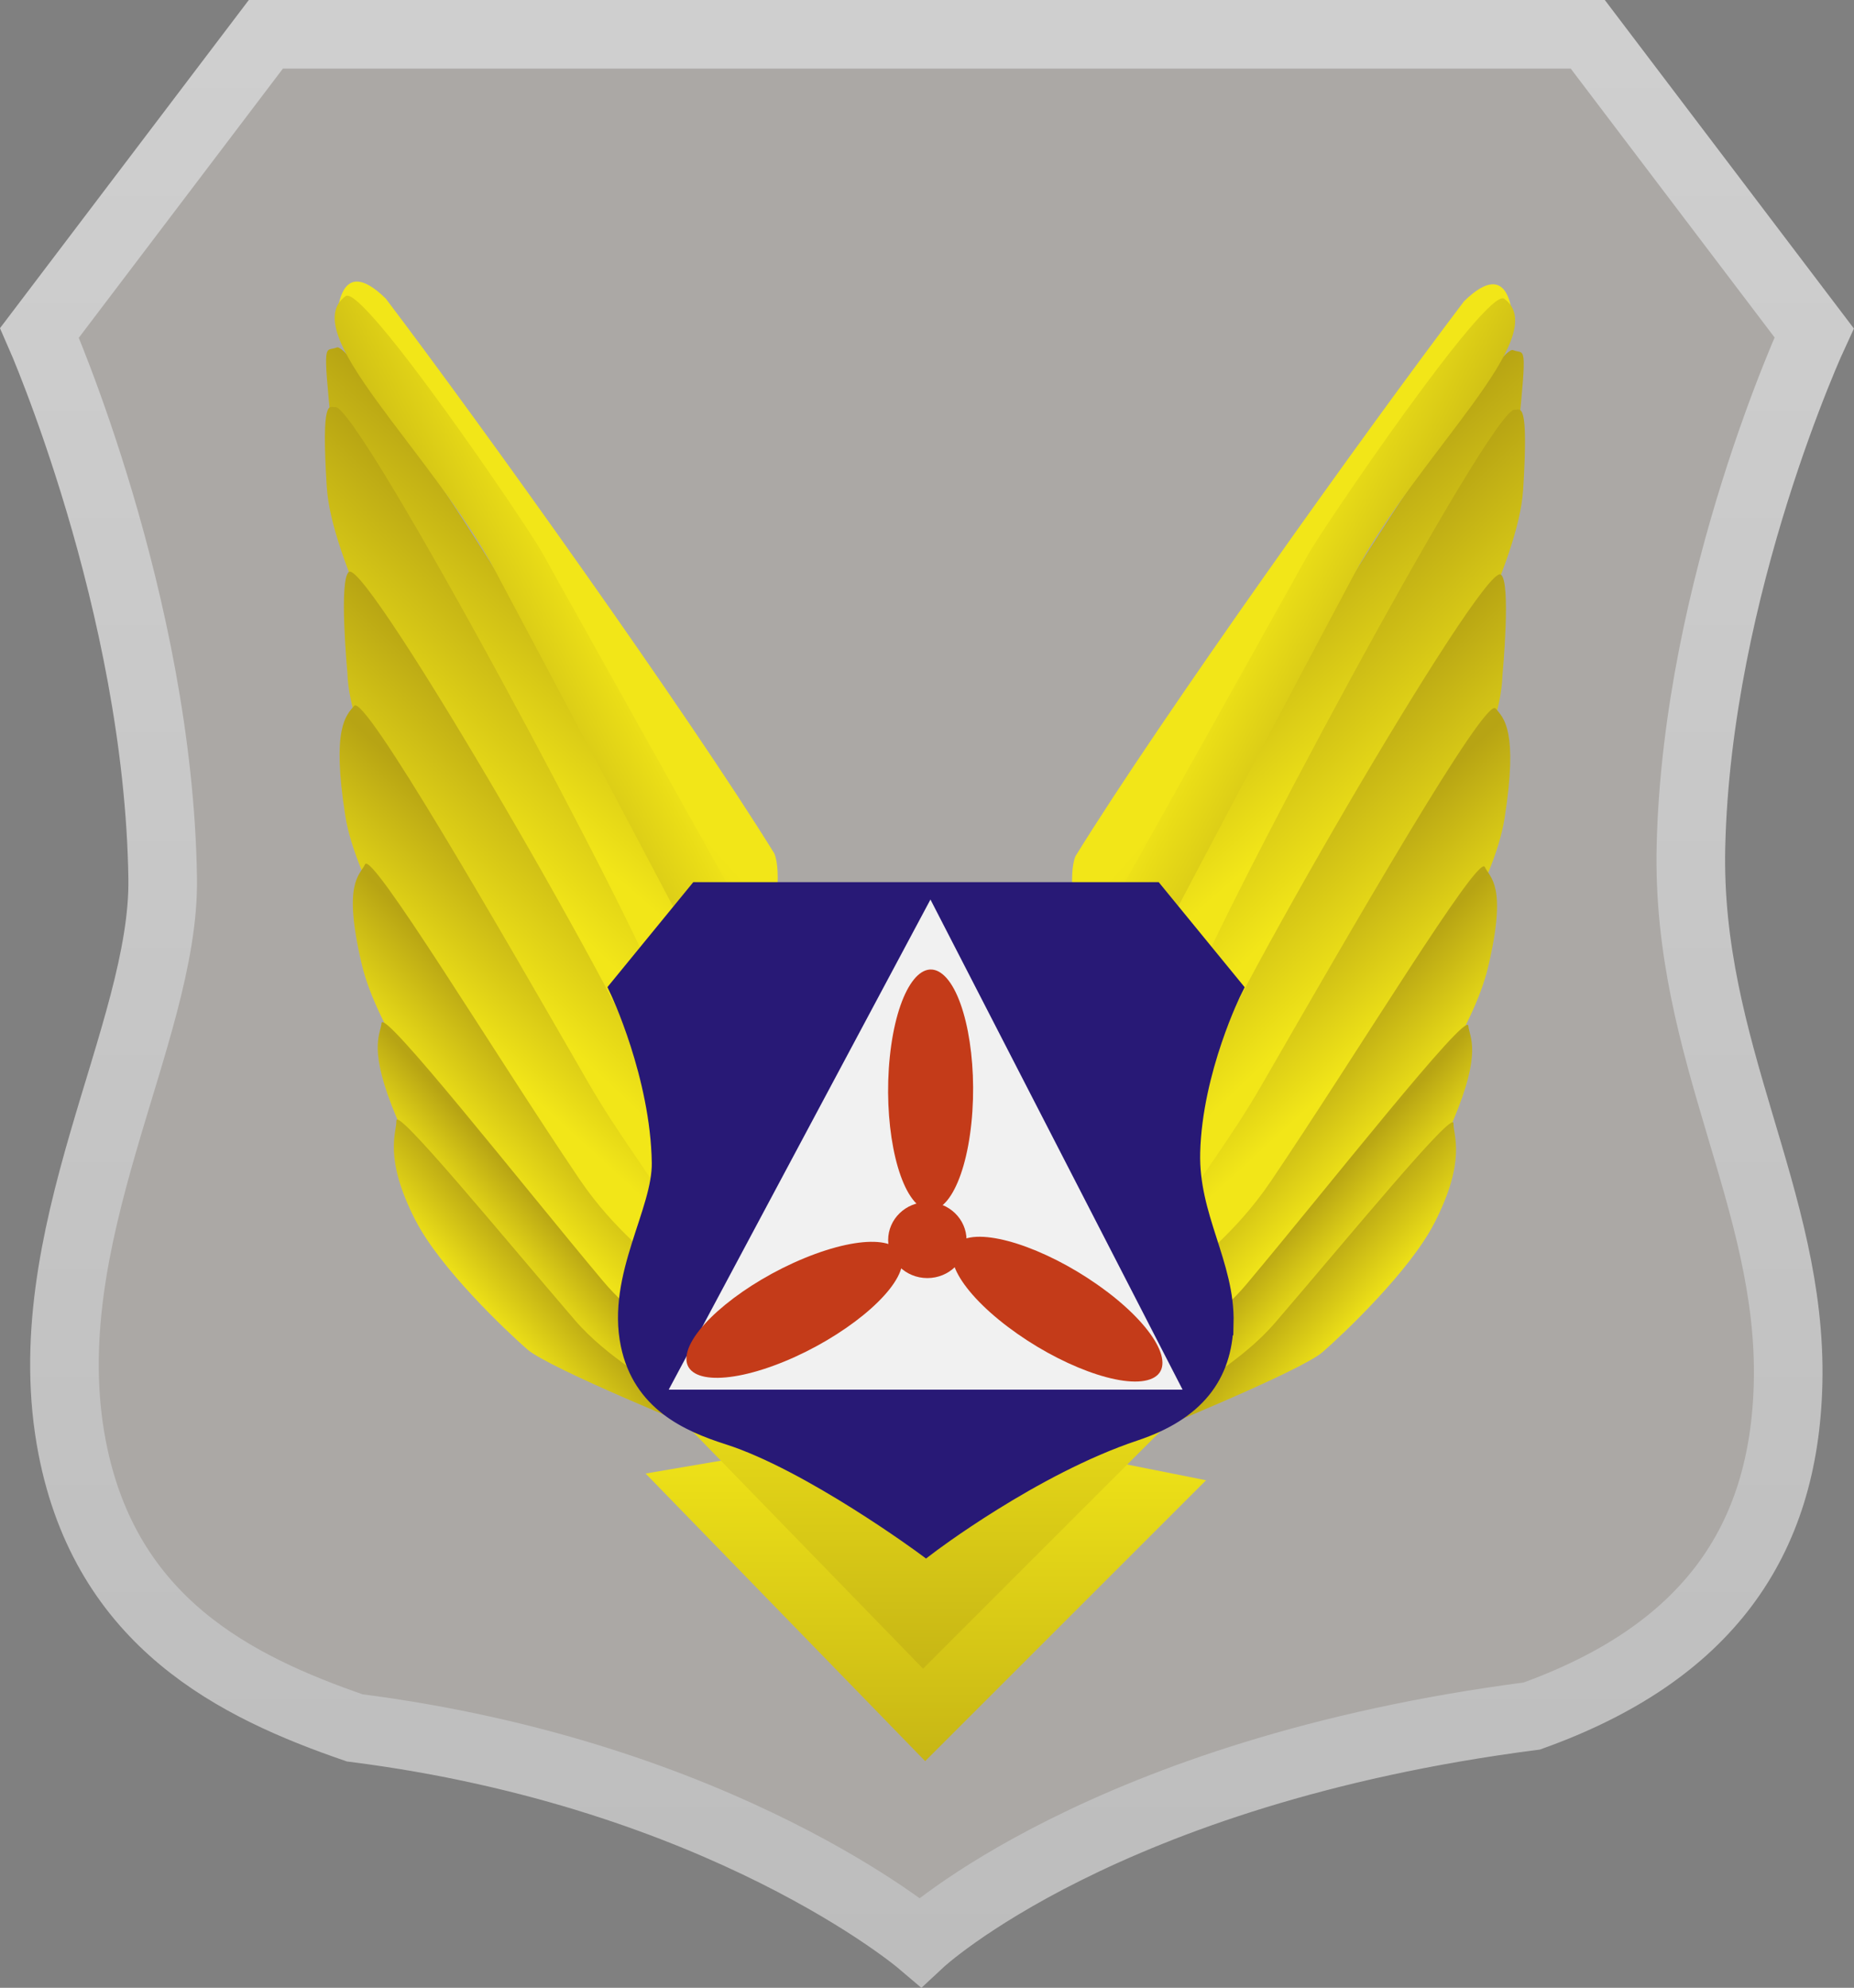 <svg version="1.1" xmlns="http://www.w3.org/2000/svg" xmlns:xlink="http://www.w3.org/1999/xlink" width="40.537" height="43.468" viewBox="0,0,40.537,43.468"><rect x="0" y="0" width="40.537" height="43.468" fill="#808080" stroke="none"/><defs><linearGradient x1="240" y1="166.801" x2="240" y2="211.438" gradientUnits="userSpaceOnUse" id="color-1"><stop offset="0" stop-color="#cfcfcf"/><stop offset="1" stop-color="#bcbcbc"/></linearGradient><linearGradient x1="239.978" y1="197.216" x2="239.978" y2="204.562" gradientUnits="userSpaceOnUse" id="color-2"><stop offset="0" stop-color="#f2e618"/><stop offset="1" stop-color="#c7b615"/></linearGradient><linearGradient x1="239.932" y1="195.193" x2="239.932" y2="202.539" gradientUnits="userSpaceOnUse" id="color-3"><stop offset="0" stop-color="#f2e618"/><stop offset="1" stop-color="#c7b615"/></linearGradient><linearGradient x1="232.622" y1="178.363" x2="229.462" y2="181.997" gradientUnits="userSpaceOnUse" id="color-4"><stop offset="0" stop-color="#b7a414"/><stop offset="1" stop-color="#f2e618"/></linearGradient><linearGradient x1="232.41" y1="179.917" x2="229.12" y2="183.4" gradientUnits="userSpaceOnUse" id="color-5"><stop offset="0" stop-color="#b7a414"/><stop offset="1" stop-color="#f2e618"/></linearGradient><linearGradient x1="232.153" y1="183.008" x2="229.2" y2="186.136" gradientUnits="userSpaceOnUse" id="color-6"><stop offset="0" stop-color="#b7a414"/><stop offset="1" stop-color="#f2e618"/></linearGradient><linearGradient x1="231.531" y1="185.58" x2="229.235" y2="188.086" gradientUnits="userSpaceOnUse" id="color-7"><stop offset="0" stop-color="#b7a414"/><stop offset="1" stop-color="#f2e618"/></linearGradient><linearGradient x1="231.149" y1="188.777" x2="229.397" y2="190.432" gradientUnits="userSpaceOnUse" id="color-8"><stop offset="0" stop-color="#b7a414"/><stop offset="1" stop-color="#f2e618"/></linearGradient><linearGradient x1="231.062" y1="191.797" x2="229.909" y2="192.831" gradientUnits="userSpaceOnUse" id="color-9"><stop offset="0" stop-color="#b7a414"/><stop offset="1" stop-color="#f2e618"/></linearGradient><linearGradient x1="231.425" y1="193.478" x2="230.115" y2="194.653" gradientUnits="userSpaceOnUse" id="color-10"><stop offset="0" stop-color="#b7a414"/><stop offset="1" stop-color="#f2e618"/></linearGradient><linearGradient x1="238.549" y1="188.082" x2="230.493" y2="195.31" gradientUnits="userSpaceOnUse" id="color-11"><stop offset="0" stop-color="#f2e618"/><stop offset="1" stop-color="#b7a414"/></linearGradient><linearGradient x1="228.367" y1="180.463" x2="232.474" y2="178.386" gradientUnits="userSpaceOnUse" id="color-12"><stop offset="0" stop-color="#b7a414"/><stop offset="1" stop-color="#f2e618"/></linearGradient><linearGradient x1="247.294" y1="178.422" x2="250.455" y2="182.056" gradientUnits="userSpaceOnUse" id="color-13"><stop offset="0" stop-color="#b7a414"/><stop offset="1" stop-color="#f2e618"/></linearGradient><linearGradient x1="247.506" y1="179.975" x2="250.796" y2="183.459" gradientUnits="userSpaceOnUse" id="color-14"><stop offset="0" stop-color="#b7a414"/><stop offset="1" stop-color="#f2e618"/></linearGradient><linearGradient x1="247.763" y1="183.067" x2="250.716" y2="186.195" gradientUnits="userSpaceOnUse" id="color-15"><stop offset="0" stop-color="#b7a414"/><stop offset="1" stop-color="#f2e618"/></linearGradient><linearGradient x1="248.385" y1="185.639" x2="250.682" y2="188.144" gradientUnits="userSpaceOnUse" id="color-16"><stop offset="0" stop-color="#b7a414"/><stop offset="1" stop-color="#f2e618"/></linearGradient><linearGradient x1="248.767" y1="188.836" x2="250.519" y2="190.491" gradientUnits="userSpaceOnUse" id="color-17"><stop offset="0" stop-color="#b7a414"/><stop offset="1" stop-color="#f2e618"/></linearGradient><linearGradient x1="248.855" y1="191.856" x2="250.007" y2="192.89" gradientUnits="userSpaceOnUse" id="color-18"><stop offset="0" stop-color="#b7a414"/><stop offset="1" stop-color="#f2e618"/></linearGradient><linearGradient x1="248.492" y1="193.537" x2="249.801" y2="194.712" gradientUnits="userSpaceOnUse" id="color-19"><stop offset="0" stop-color="#b7a414"/><stop offset="1" stop-color="#f2e618"/></linearGradient><linearGradient x1="241.367" y1="188.141" x2="249.423" y2="195.369" gradientUnits="userSpaceOnUse" id="color-20"><stop offset="0" stop-color="#f2e618"/><stop offset="1" stop-color="#b7a414"/></linearGradient><linearGradient x1="251.549" y1="180.522" x2="247.443" y2="178.445" gradientUnits="userSpaceOnUse" id="color-21"><stop offset="0" stop-color="#b7a414"/><stop offset="1" stop-color="#f2e618"/></linearGradient></defs><g transform="translate(-219.735,-166.051)"><g data-paper-data="{&quot;isPaintingLayer&quot;:true}" fill-rule="nonzero" stroke-linejoin="miter" stroke-miterlimit="10" stroke-dasharray="" stroke-dashoffset="0" style="mix-blend-mode: normal"><path d="M258.831,196.292c-0.081,3.478 -1.774,5.908 -5.605,7.284c-9.364,1.211 -13.368,4.94 -13.368,4.94c0,0 -4.306,-3.657 -12.367,-4.681c-2.588,-0.893 -5.435,-2.292 -6.178,-6.129c-0.889,-4.595 2.029,-9.044 1.979,-12.446c-0.088,-6.03 -2.693,-11.931 -2.693,-11.931l4.949,-6.528h28.903l4.949,6.528c0,0 -2.56,5.514 -2.693,11.233c-0.104,4.486 2.218,7.716 2.124,11.73z" data-paper-data="{&quot;index&quot;:null}" fill="#aba8a5" stroke="url(#color-1)" stroke-width="1.5" stroke-linecap="butt"/><path d="M246.105,198.42l-6.142,6.142l-6.112,-6.289l6.2,-1.058z" fill="url(#color-2)" stroke="#f2e618" stroke-width="0" stroke-linecap="round"/><path d="M246.059,196.398l-6.142,6.142l-6.112,-6.289l6.2,-1.058z" fill="url(#color-3)" stroke="#f2e618" stroke-width="0" stroke-linecap="round"/><g stroke="none" stroke-width="0" stroke-linecap="butt"><path d="M226.985,175.422c-0.199,-2.001 -0.145,-1.666 0.115,-1.773c0.457,-0.188 7.214,10.702 7.761,12.261c0.308,0.877 -0.608,1.826 -0.608,1.826c0,0 -3.125,-4.405 -4.704,-6.796c-0.39,-0.59 -0.993,-1.589 -1.517,-2.63c-0.525,-1.042 -0.971,-2.127 -1.047,-2.888z" fill="url(#color-4)"/><path d="M226.881,176.719c-0.128,-2.007 0.062,-1.758 0.179,-1.765c0.464,-0.167 6.763,11.581 7.254,13.163c0.276,0.89 -0.365,1.298 -0.365,1.298c0,0 -3.209,-4.605 -4.702,-7.066c-0.368,-0.607 -0.935,-1.633 -1.422,-2.697c-0.487,-1.065 -0.894,-2.169 -0.943,-2.933z" fill="url(#color-5)"/><path d="M227.369,178.554c0.413,-0.236 6.338,10.007 6.722,11.414c0.216,0.792 -0.087,2.438 -0.087,2.438c0,0 -3.461,-4.876 -4.701,-6.941c-0.612,-1.02 -1.932,-3.274 -1.972,-4.698c0,0 -0.196,-2.079 0.038,-2.213z" fill="url(#color-6)"/><path d="M227.284,183.885c-0.302,-1.923 0.019,-2.189 0.195,-2.4c0.226,-0.272 3.199,4.908 5.113,8.23c0.708,1.228 1.474,2.176 1.612,2.538c0.289,0.754 -0.593,1.357 -0.593,1.357c0,0 -2.75,-3.474 -4.063,-5.232c-0.649,-0.868 -2.034,-3.028 -2.264,-4.492z" fill="url(#color-7)"/><path d="M229.836,190.993c-0.586,-0.699 -1.868,-2.488 -2.191,-3.856c-0.424,-1.796 -0.042,-1.943 0.072,-2.186c0.141,-0.301 2.803,4.098 4.684,6.88c0.8,1.183 1.628,1.688 1.786,2.042c0.298,0.668 -0.686,1.248 -0.686,1.248c0,0 -2.478,-2.712 -3.665,-4.128z" fill="url(#color-8)"/><path d="M230.879,193.811c-0.131,-0.135 -0.339,-0.357 -0.58,-0.631c-0.211,-0.24 -0.448,-0.52 -0.685,-0.818c-0.484,-0.611 -0.964,-1.296 -1.203,-1.861c-0.642,-1.52 -0.359,-1.817 -0.334,-2.078c0.033,-0.341 3.045,3.497 4.845,5.644c0.631,0.753 1.113,0.885 1.265,1.124c0.33,0.519 -0.455,1.17 -0.455,1.17c0,0 -2.348,-2.032 -2.852,-2.55z" fill="url(#color-9)"/><path d="M228.819,192.736c-0.706,-1.379 -0.411,-1.918 -0.417,-2.179c-0.008,-0.319 2.284,2.478 3.904,4.363c0.714,0.831 1.733,1.347 1.915,1.593c0.335,0.452 0.939,0.851 0.939,0.851c0,0 -3.413,-1.385 -3.896,-1.806c-0.46,-0.402 -1.907,-1.772 -2.444,-2.822z" fill="url(#color-10)"/><path d="M227.092,172.995c0.033,0.031 0.013,-1.46 1.078,-0.414c2.15,2.838 6.598,9.065 8.495,12.133c0.324,0.783 -0.476,3.835 -1.091,5.504c-0.482,1.307 -1.02,-5.471 -0.793,-5.723c0,0 -1,-1.809 -3.072,-5.471c-1.222,-2.16 -4.68,-6.086 -4.617,-6.029z" fill="url(#color-11)"/><path d="M227.292,172.526c0.375,-0.272 3.952,4.992 4.29,5.597c1.368,2.451 4.395,7.863 4.395,7.863l-0.978,0.926c0,0 -3,-5.692 -4.425,-8.359c-1.425,-2.667 -4.38,-5.231 -3.282,-6.027z" data-paper-data="{&quot;index&quot;:null}" fill="url(#color-12)"/></g><g data-paper-data="{&quot;index&quot;:null}" stroke="none" stroke-width="0" stroke-linecap="butt"><path d="M252.931,175.48c-0.076,0.762 -0.522,1.846 -1.047,2.888c-0.524,1.041 -1.127,2.04 -1.517,2.63c-1.579,2.391 -4.704,6.796 -4.704,6.796c0,0 -0.916,-0.949 -0.608,-1.826c0.547,-1.559 7.304,-12.449 7.761,-12.261c0.26,0.107 0.314,-0.228 0.115,1.773z" fill="url(#color-13)"/><path d="M253.036,176.777c-0.049,0.764 -0.456,1.868 -0.943,2.933c-0.487,1.064 -1.054,2.089 -1.422,2.697c-1.493,2.461 -4.702,7.066 -4.702,7.066c0,0 -0.642,-0.407 -0.365,-1.298c0.491,-1.582 6.79,-13.33 7.254,-13.163c0.116,0.007 0.306,-0.242 0.179,1.765z" fill="url(#color-14)"/><path d="M252.585,180.826c-0.04,1.424 -1.359,3.678 -1.972,4.698c-1.24,2.066 -4.701,6.941 -4.701,6.941c0,0 -0.304,-1.645 -0.087,-2.438c0.384,-1.407 6.309,-11.651 6.722,-11.414c0.235,0.134 0.038,2.213 0.038,2.213z" fill="url(#color-15)"/><path d="M252.632,183.944c-0.23,1.464 -1.615,3.624 -2.264,4.492c-1.314,1.758 -4.063,5.232 -4.063,5.232c0,0 -0.882,-0.602 -0.593,-1.357c0.138,-0.362 0.905,-1.31 1.612,-2.538c1.914,-3.322 4.887,-8.502 5.113,-8.23c0.176,0.212 0.497,0.477 0.195,2.4z" fill="url(#color-16)"/><path d="M250.081,191.052c-1.187,1.416 -3.665,4.128 -3.665,4.128c0,0 -0.984,-0.58 -0.686,-1.248c0.158,-0.354 0.985,-0.859 1.786,-2.042c1.881,-2.781 4.543,-7.181 4.684,-6.88c0.114,0.244 0.497,0.39 0.072,2.186c-0.323,1.368 -1.605,3.157 -2.191,3.856z" fill="url(#color-17)"/><path d="M249.037,193.87c-0.504,0.518 -2.852,2.55 -2.852,2.55c0,0 -0.785,-0.651 -0.455,-1.17c0.152,-0.239 0.634,-0.372 1.265,-1.124c1.8,-2.146 4.812,-5.985 4.845,-5.644c0.025,0.262 0.308,0.559 -0.334,2.078c-0.239,0.565 -0.719,1.251 -1.203,1.861c-0.236,0.298 -0.474,0.578 -0.685,0.818c-0.242,0.275 -0.449,0.497 -0.58,0.631z" fill="url(#color-18)"/><path d="M251.097,192.795c-0.537,1.05 -1.984,2.421 -2.444,2.822c-0.483,0.421 -3.896,1.806 -3.896,1.806c0,0 0.604,-0.399 0.939,-0.851c0.182,-0.246 1.201,-0.763 1.915,-1.593c1.62,-1.884 3.911,-4.681 3.904,-4.363c-0.006,0.261 0.288,0.8 -0.417,2.179z" fill="url(#color-19)"/><path d="M248.207,179.083c-2.072,3.662 -3.073,5.471 -3.073,5.471c0.227,0.252 -0.311,7.03 -0.793,5.723c-0.615,-1.669 -1.415,-4.72 -1.091,-5.504c1.896,-3.068 6.344,-9.295 8.495,-12.133c1.065,-1.046 1.045,0.444 1.078,0.414c0.063,-0.058 -3.395,3.869 -4.617,6.029z" fill="url(#color-20)"/><path d="M249.342,178.611c-1.425,2.667 -4.425,8.359 -4.425,8.359l-0.978,-0.926c0,0 3.026,-5.412 4.395,-7.863c0.338,-0.605 3.915,-5.868 4.29,-5.597c1.098,0.796 -1.857,3.359 -3.282,6.027z" data-paper-data="{&quot;index&quot;:null}" fill="url(#color-21)"/></g><g stroke-linecap="butt"><path d="M246.455,194.991c-0.028,1.109 -0.61,1.883 -1.927,2.322c-2.245,0.748 -4.548,2.506 -4.548,2.506c0,0 -2.504,-1.849 -4.301,-2.423c-0.89,-0.284 -1.869,-0.731 -2.124,-1.954c-0.306,-1.465 0.698,-2.883 0.681,-3.967c-0.03,-1.922 -0.926,-3.803 -0.926,-3.803l1.702,-2.081h9.939l1.702,2.081c0,0 -0.88,1.758 -0.926,3.58c-0.036,1.43 0.763,2.46 0.73,3.739z" data-paper-data="{&quot;index&quot;:null}" fill="#281976" stroke="#281976" stroke-width="0.5"/><path d="M234.356,196.439l5.723,-10.718l5.513,10.718z" fill="#f1f1f1" stroke="none" stroke-width="0"/><g fill="#c43b19" stroke="none" stroke-width="0"><path d="M236.885,195.823c-1.299,0.534 -2.253,0.461 -2.132,-0.163c0.121,-0.624 1.272,-1.563 2.57,-2.097c1.299,-0.534 2.253,-0.461 2.132,0.163c-0.121,0.624 -1.272,1.563 -2.57,2.097z"/><path d="M239.191,189.155c0.145,-1.397 0.662,-2.203 1.154,-1.8c0.492,0.402 0.774,1.86 0.629,3.257c-0.145,1.397 -0.661,2.203 -1.154,1.8c-0.492,-0.402 -0.774,-1.86 -0.629,-3.257z"/><path d="M243.938,194.294c1.119,0.848 1.54,1.708 0.941,1.92c-0.599,0.212 -1.992,-0.303 -3.111,-1.151c-1.119,-0.848 -1.54,-1.708 -0.941,-1.92c0.599,-0.212 1.992,0.303 3.111,1.152z"/><path d="M240.868,193.168c0,0.459 -0.384,0.831 -0.857,0.831c-0.473,0 -0.857,-0.372 -0.857,-0.831c0,-0.459 0.384,-0.831 0.857,-0.831c0.473,0 0.857,0.372 0.857,0.831z"/></g></g></g></g></svg>